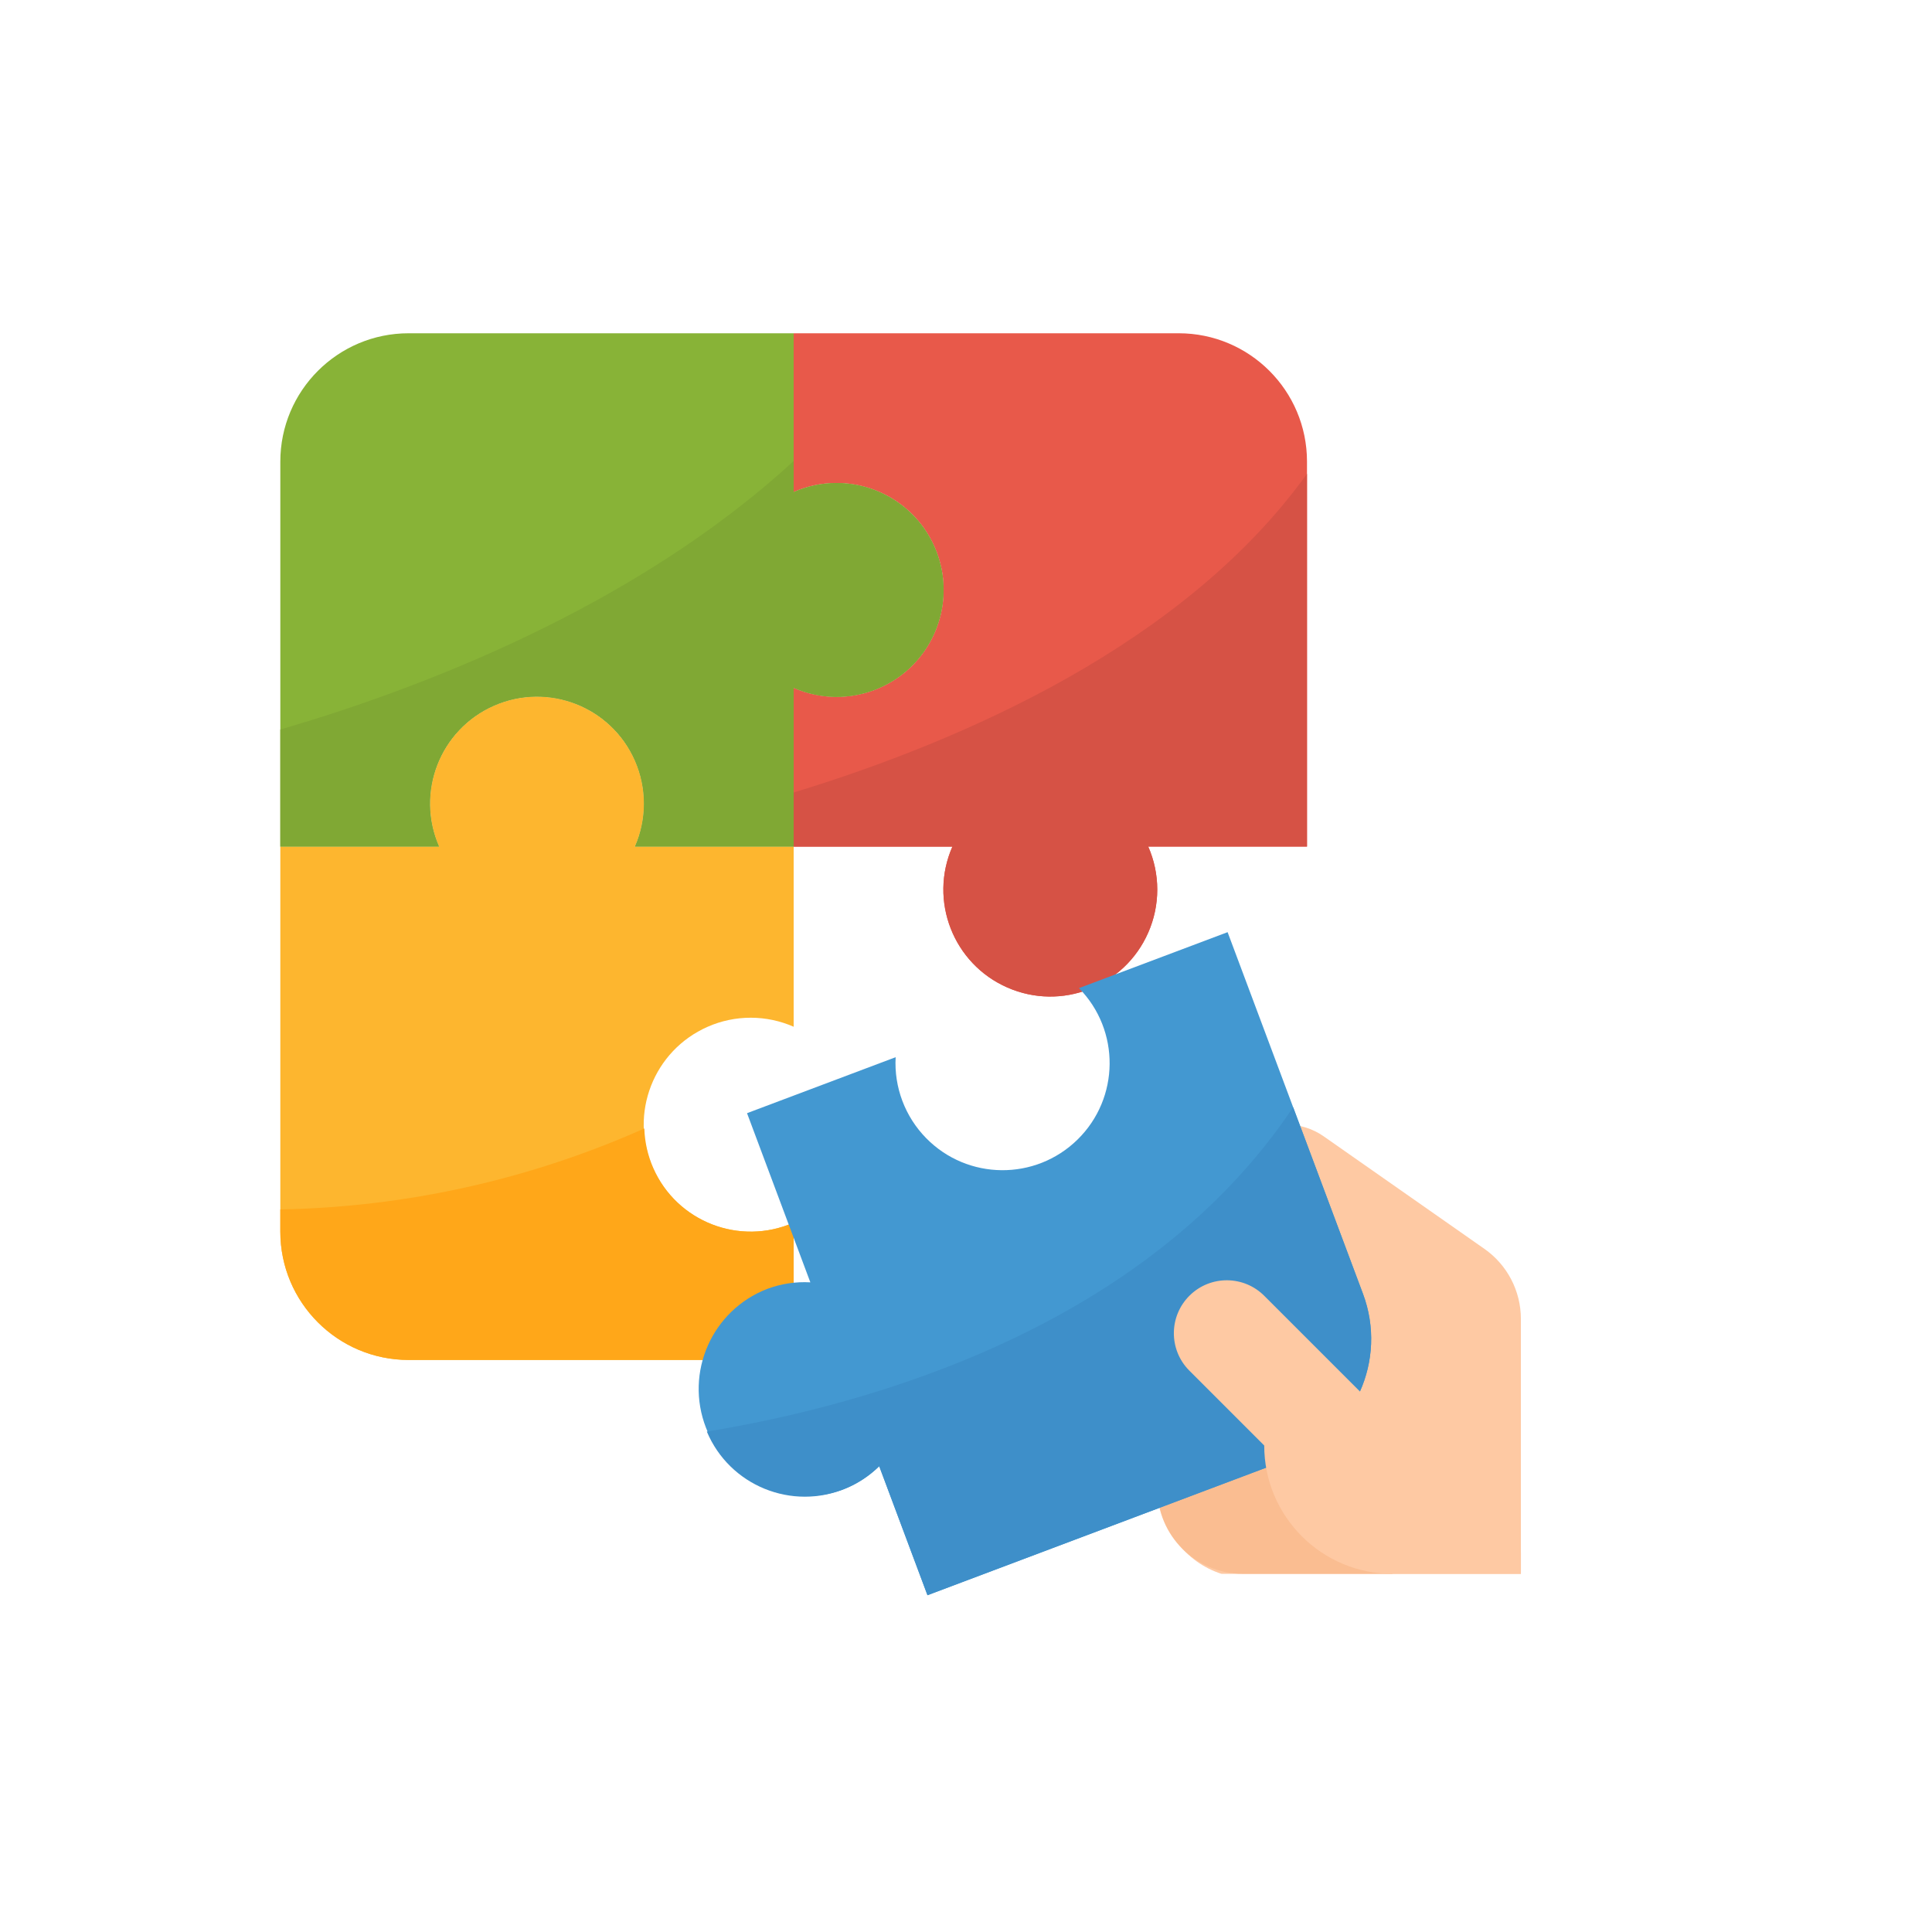 <?xml version="1.0" encoding="UTF-8" standalone="no"?>
<svg
   xmlns:dc="http://purl.org/dc/elements/1.1/"
   xmlns:cc="http://creativecommons.org/ns#"
   xmlns:rdf="http://www.w3.org/1999/02/22-rdf-syntax-ns#"
   xmlns:svg="http://www.w3.org/2000/svg"
   xmlns="http://www.w3.org/2000/svg"
   xmlns:sodipodi="http://sodipodi.sourceforge.net/DTD/sodipodi-0.dtd"
   xmlns:inkscape="http://www.inkscape.org/namespaces/inkscape"
   sodipodi:docname="search_advanced.svg"
   inkscape:version="1.0 (4035a4fb49, 2020-05-01)"
   id="svg8"
   version="1.1"
   viewBox="0 0 25.867 25.867"
   height="1.018in"
   width="1.018in">
  <defs
     id="defs2" />
  <sodipodi:namedview
     units="in"
     inkscape:document-rotation="0"
     fit-margin-bottom="0"
     fit-margin-right="0"
     fit-margin-left="0"
     fit-margin-top="0"
     inkscape:window-maximized="1"
     inkscape:window-y="-8"
     inkscape:window-x="-8"
     inkscape:window-height="1057"
     inkscape:window-width="1920"
     showgrid="false"
     inkscape:current-layer="layer1"
     inkscape:document-units="mm"
     inkscape:cy="60.538258"
     inkscape:cx="63.223673"
     inkscape:zoom="2.8"
     inkscape:pageshadow="2"
     inkscape:pageopacity="0.0"
     borderopacity="1.0"
     bordercolor="#666666"
     pagecolor="#ffffff"
     id="base" />
  <g
     transform="translate(337.911,48.47)"
     id="layer1"
     inkscape:groupmode="layer"
     inkscape:label="Capa 1">
    <rect
       y="-48.47"
       x="-337.911"
       height="25.867"
       width="25.867"
       id="rect877"
       style="opacity:1;fill:none;fill-opacity:1;stroke:none;stroke-width:0.191;stroke-miterlimit:4;stroke-dasharray:none;stroke-opacity:1" />
    <g
       transform="matrix(0.033,0,0,0.033,-334.301,-44.008)"
       id="g114">
      <path
         inkscape:connector-curvature="0"
         style="fill:#fec9a3"
         d="M 507.661,503.322 V 399.907 c 0,-11.325 -5.528,-21.938 -14.805,-28.438 l -65.25,-45.681 c -4.374,-3.063 -9.589,-4.703 -14.935,-4.703 h -52.536 l 0.868,148.48 c 0.321,15.473 10.431,29.028 25.166,33.757 z"
         id="path29" />
      <path
         inkscape:connector-curvature="0"
         style="fill:#fabd91"
         d="m 455.593,503.322 h -60.746 c -19.17,0 -34.712,-15.542 -34.712,-34.712 v -34.712 h 60.746 z"
         id="path31" />
      <path
         inkscape:connector-curvature="0"
         style="fill:#88b337"
         d="m 229.966,60.746 c -5.979,0.009 -11.889,1.258 -17.356,3.662 V 0 H 56.407 C 27.648,0 4.339,23.309 4.339,52.068 v 156.203 h 64.408 c -9.633,-21.938 0.338,-47.538 22.285,-57.17 21.938,-9.633 47.538,0.338 57.17,22.285 4.886,11.116 4.886,23.778 0,34.894 h 64.408 v -64.408 c 21.938,9.633 47.538,-0.338 57.17,-22.285 9.632,-21.947 -0.338,-47.538 -22.285,-57.17 -5.519,-2.439 -11.489,-3.68 -17.529,-3.671 z"
         id="path33" />
      <path
         inkscape:connector-curvature="0"
         style="fill:#e8594a"
         d="M 420.881,52.068 C 420.881,23.309 397.572,0 368.814,0 H 212.61 v 64.408 c 21.938,-9.633 47.538,0.338 57.17,22.285 9.633,21.938 -0.338,47.538 -22.285,57.17 -11.116,4.886 -23.778,4.886 -34.894,0 v 64.408 h 64.408 c -9.633,21.938 0.338,47.538 22.285,57.17 21.938,9.633 47.538,-0.338 57.17,-22.285 4.886,-11.116 4.886,-23.778 0,-34.894 h 64.417 V 52.068 Z"
         id="path35" />
      <path
         inkscape:connector-curvature="0"
         style="fill:#d65245"
         d="M 420.881,57.023 C 371.278,126.03 281.73,165.228 212.61,186.325 v 21.947 h 64.408 c -9.633,21.938 0.338,47.538 22.285,57.17 21.938,9.633 47.538,-0.338 57.17,-22.285 4.886,-11.116 4.886,-23.778 0,-34.894 h 64.408 V 57.023 Z"
         id="path37" />
      <path
         inkscape:connector-curvature="0"
         style="fill:#fdb62f"
         d="m 195.254,277.695 c 5.979,0.009 11.889,1.258 17.356,3.662 v -73.086 h -64.408 c 9.633,-21.938 -0.338,-47.538 -22.285,-57.17 -21.947,-9.633 -47.538,0.338 -57.17,22.285 -4.886,11.116 -4.886,23.778 0,34.894 H 4.339 v 156.203 c 0,28.759 23.309,52.068 52.068,52.068 H 212.61 v -55.73 c -21.938,9.633 -47.538,-0.338 -57.17,-22.285 -9.633,-21.938 0.338,-47.538 22.285,-57.17 5.519,-2.439 11.489,-3.68 17.529,-3.671 z"
         id="path39" />
      <path
         inkscape:connector-curvature="0"
         style="fill:#ffa719"
         d="m 4.339,364.475 c 0,28.759 23.309,52.068 52.068,52.068 H 212.61 v -55.73 c -21.834,9.615 -47.33,-0.286 -56.945,-22.12 -2.23,-5.068 -3.471,-10.526 -3.645,-16.063 -46.523,20.749 -96.751,31.918 -147.682,32.846 v 8.999 z"
         id="path41" />
      <path
         inkscape:connector-curvature="0"
         style="fill:#4398d1"
         d="m 443.574,389.641 -54.906,-146.658 -60.303,22.71 c 16.809,17.122 16.549,44.631 -0.573,61.431 -17.122,16.801 -44.631,16.549 -61.431,-0.573 -8.556,-8.721 -13.052,-20.636 -12.375,-32.837 l -60.295,22.71 25.687,68.634 c -5.962,-0.338 -11.932,0.573 -17.529,2.673 -22.407,8.695 -33.514,33.905 -24.819,56.311 8.548,22.016 33.098,33.202 55.322,25.183 5.597,-2.109 10.7,-5.372 14.969,-9.563 L 266.9,512 413.141,456.921 c 26.953,-10.205 40.569,-40.301 30.433,-67.28 z"
         id="path43" />
      <path
         inkscape:connector-curvature="0"
         style="fill:#3e8fc9"
         d="m 415.258,314.012 c -59.878,89.557 -172.127,120.832 -237.872,131.601 9.225,21.947 34.495,32.256 56.441,23.031 5.025,-2.109 9.607,-5.163 13.494,-8.982 L 266.9,512 413.141,456.921 c 26.945,-10.205 40.552,-40.283 30.434,-67.254 z"
         id="path45" />
      <path
         inkscape:connector-curvature="0"
         style="fill:#80a834"
         d="m 229.966,60.746 c -5.979,0.009 -11.889,1.258 -17.356,3.662 V 51.816 C 147.63,111.633 59.592,144.67 4.339,160.768 v 47.503 h 64.408 c -9.633,-21.938 0.338,-47.538 22.285,-57.17 21.938,-9.633 47.538,0.338 57.17,22.285 4.886,11.116 4.886,23.778 0,34.894 h 64.408 v -64.408 c 21.938,9.633 47.538,-0.338 57.17,-22.285 9.632,-21.947 -0.338,-47.538 -22.285,-57.17 -5.519,-2.439 -11.489,-3.68 -17.529,-3.671 z"
         id="path47" />
      <path
         inkscape:connector-curvature="0"
         style="fill:#fec9a3"
         d="m 403.682,390.665 c -8.305,-8.47 -21.903,-8.609 -30.373,-0.304 -8.47,8.305 -8.609,21.903 -0.304,30.373 0.104,0.104 0.2,0.208 0.304,0.304 l 30.217,30.217 c 0,28.759 23.309,52.068 52.068,52.068 v 0 h 52.068 v -8.678 z"
         id="path49" />
      <g
         id="g51" />
      <g
         id="g53" />
      <g
         id="g55" />
      <g
         id="g57" />
      <g
         id="g59" />
      <g
         id="g61" />
      <g
         id="g63" />
      <g
         id="g65" />
      <g
         id="g67" />
      <g
         id="g69" />
      <g
         id="g71" />
      <g
         id="g73" />
      <g
         id="g75" />
      <g
         id="g77" />
      <g
         id="g79" />
    </g>
  </g>
</svg>
